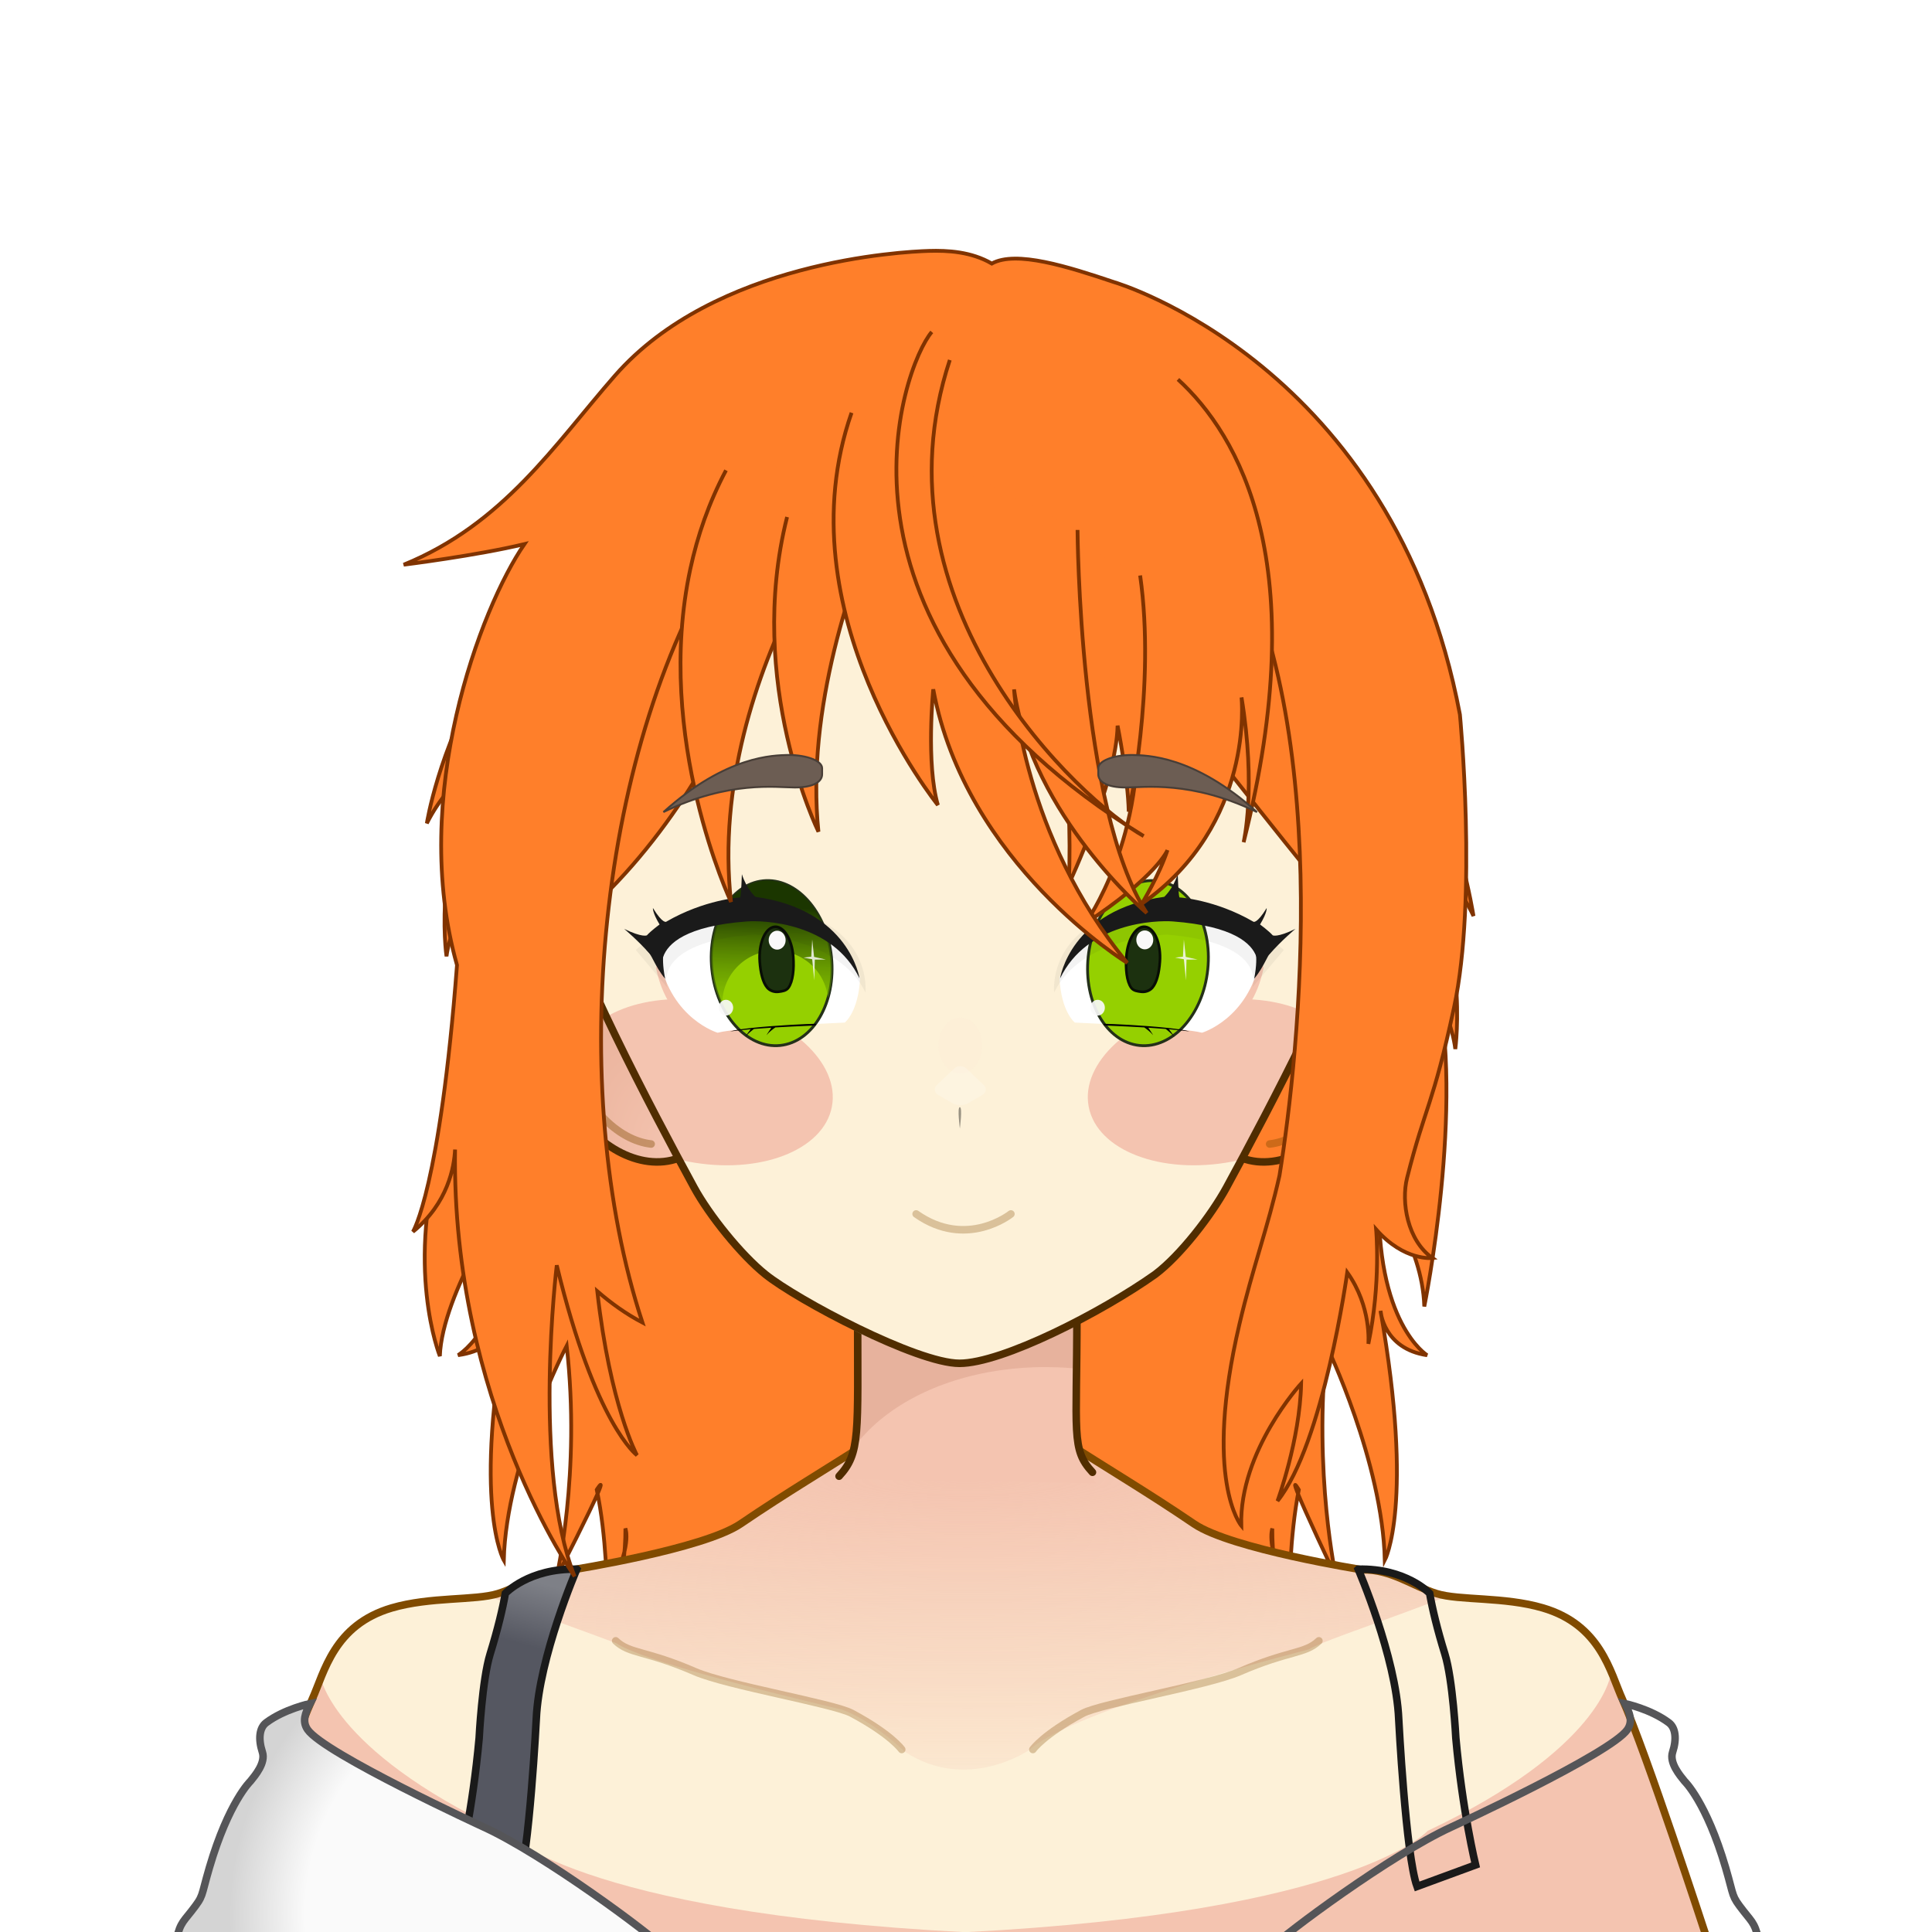<?xml version="1.0" encoding="UTF-8" standalone="no"?>
<!-- Created with Inkscape (http://www.inkscape.org/) -->

<svg
   width="2048"
   height="2048"
   viewBox="0 0 2048 2048"
   version="1.1"
   id="svg1"
   inkscape:version="1.3.2 (091e20ef0f, 2023-11-25)"
   sodipodi:docname="model.svg"
   xml:space="preserve"
   inkscape:export-filename="Brow R.png"
   inkscape:export-xdpi="96"
   inkscape:export-ydpi="96"
   xmlns:inkscape="http://www.inkscape.org/namespaces/inkscape"
   xmlns:sodipodi="http://sodipodi.sourceforge.net/DTD/sodipodi-0.dtd"
   xmlns:xlink="http://www.w3.org/1999/xlink"
   xmlns="http://www.w3.org/2000/svg"
   xmlns:svg="http://www.w3.org/2000/svg"><sodipodi:namedview
     id="namedview1"
     pagecolor="#ffffff"
     bordercolor="#000000"
     borderopacity="0.25"
     inkscape:showpageshadow="2"
     inkscape:pageopacity="0.0"
     inkscape:pagecheckerboard="0"
     inkscape:deskcolor="#d1d1d1"
     inkscape:document-units="px"
     inkscape:zoom="0.352144"
     inkscape:cx="883.16144"
     inkscape:cy="993.91159"
     inkscape:window-width="1663"
     inkscape:window-height="971"
     inkscape:window-x="709"
     inkscape:window-y="176"
     inkscape:window-maximized="0"
     inkscape:current-layer="layer7"
     showguides="true"
     showgrid="false"><inkscape:grid
       id="grid1"
       units="px"
       originx="0"
       originy="0"
       spacingx="1"
       spacingy="1"
       empcolor="#0099e5"
       empopacity="0.302"
       color="#0099e5"
       opacity="0.149"
       empspacing="5"
       dotted="false"
       gridanglex="30"
       gridanglez="30"
       visible="false" /></sodipodi:namedview><defs
     id="defs1"><inkscape:path-effect
       effect="fillet_chamfer"
       id="path-effect11"
       is_visible="true"
       lpeversion="1"
       nodesatellites_param="F,0,0,1,0,8,0,1 @ F,0,0,1,0,8,0,1 @ F,0,0,1,0,8,0,1 @ F,0,0,1,0,8,0,1"
       radius="8"
       unit="px"
       method="auto"
       mode="F"
       chamfer_steps="1"
       flexible="false"
       use_knot_distance="true"
       apply_no_radius="true"
       apply_with_radius="true"
       only_selected="false"
       hide_knots="false" /><linearGradient
       id="linearGradient26"
       inkscape:collect="always"><stop
         style="stop-color:#1b3600;stop-opacity:1;"
         offset="0"
         id="stop26" /><stop
         style="stop-color:#6fa900;stop-opacity:0.439;"
         offset="1"
         id="stop27" /></linearGradient><inkscape:path-effect
       effect="roughen"
       id="path-effect1"
       is_visible="true"
       lpeversion="1.2"
       global_randomize="1;1"
       displace_x="1;1"
       displace_y="30;2289852999"
       method="size"
       max_segment_size="20.623"
       segments="10"
       handles="along"
       shift_nodes="true"
       fixed_displacement="false"
       spray_tool_friendly="false" /><linearGradient
       id="linearGradient35"
       inkscape:collect="always"><stop
         style="stop-color:#f4c4b0;stop-opacity:1;"
         offset="0"
         id="stop35" /><stop
         style="stop-color:#eab29b;stop-opacity:1;"
         offset="0.782"
         id="stop37" /><stop
         style="stop-color:#e0a086;stop-opacity:1;"
         offset="1"
         id="stop36" /></linearGradient><linearGradient
       id="linearGradient3"
       inkscape:collect="always"><stop
         style="stop-color:#7e8087;stop-opacity:1"
         offset="0"
         id="stop4" /><stop
         style="stop-color:#555761;stop-opacity:1"
         offset="1"
         id="stop11" /></linearGradient><linearGradient
       id="linearGradient1"
       inkscape:collect="always"><stop
         style="stop-color:#fafafa;stop-opacity:1;"
         offset="0"
         id="stop1" /><stop
         style="stop-color:#fafafa;stop-opacity:1"
         offset="0.735"
         id="stop3" /><stop
         style="stop-color:#d4d4d4;stop-opacity:1"
         offset="1"
         id="stop2" /></linearGradient><linearGradient
       id="linearGradient23"
       inkscape:collect="always"><stop
         style="stop-color:#f4c4b0;stop-opacity:1;"
         offset="0"
         id="stop23" /><stop
         style="stop-color:#f4c4b0;stop-opacity:0.172;"
         offset="1"
         id="stop24" /></linearGradient><inkscape:path-effect
       effect="fillet_chamfer"
       id="path-effect52"
       is_visible="true"
       lpeversion="1"
       nodesatellites_param="F,0,0,1,0,0,0,1 @ F,0,0,1,0,0,0,1 @ F,0,0,1,0,0,0,1 @ F,0,0,1,0,0,0,1 @ F,0,1,1,0,60.655,0,1 @ F,0,0,1,0,0,0,1"
       radius="1"
       unit="px"
       method="auto"
       mode="F"
       chamfer_steps="1"
       flexible="false"
       use_knot_distance="true"
       apply_no_radius="true"
       apply_with_radius="true"
       only_selected="true"
       hide_knots="false" /><inkscape:path-effect
       effect="fillet_chamfer"
       id="path-effect15"
       is_visible="true"
       lpeversion="1"
       nodesatellites_param="F,0,0,1,0,10,0,1 @ F,0,0,1,0,10,0,1 @ F,0,0,1,0,10,0,1 @ F,0,0,1,0,10,0,1 | F,0,0,1,0,10,0,1 @ F,0,0,1,0,10,0,1 @ F,0,0,1,0,10,0,1 @ F,0,0,1,0,10,0,1 | F,0,0,1,0,10,0,1 @ F,0,0,1,0,10,0,1 @ F,0,0,1,0,10,0,1 @ F,0,0,1,0,10,0,1 | F,0,0,1,0,10,0,1 @ F,0,0,1,0,10,0,1 @ F,0,0,1,0,10,0,1 @ F,0,0,1,0,10,0,1 | F,0,0,1,0,10,0,1 @ F,0,0,1,0,10,0,1 @ F,0,0,1,0,10,0,1 @ F,0,0,1,0,10,0,1 | F,0,0,1,0,10,0,1 @ F,0,0,1,0,10,0,1 @ F,0,0,1,0,10,0,1 @ F,0,0,1,0,10,0,1 | F,0,0,1,0,10,0,1 @ F,0,0,1,0,10,0,1 @ F,0,0,1,0,10,0,1 @ F,0,0,1,0,10,0,1 | F,0,0,1,0,10,0,1 @ F,0,0,1,0,10,0,1 @ F,0,0,1,0,10,0,1 @ F,0,0,1,0,10,0,1 | F,0,0,1,0,10,0,1 @ F,0,0,1,0,10,0,1 @ F,0,0,1,0,10,0,1 @ F,0,0,1,0,10,0,1"
       radius="10"
       unit="px"
       method="auto"
       mode="F"
       chamfer_steps="1"
       flexible="false"
       use_knot_distance="true"
       apply_no_radius="true"
       apply_with_radius="true"
       only_selected="false"
       hide_knots="false" /><mask
       maskUnits="userSpaceOnUse"
       id="mask15"><path
         style="font-variation-settings:normal;vector-effect:none;fill:#ffffff;fill-opacity:1;stroke:none;stroke-width:10.575;stroke-linecap:round;stroke-linejoin:round;stroke-miterlimit:4;stroke-dasharray:none;stroke-dashoffset:0;stroke-opacity:1;-inkscape-stroke:none;paint-order:stroke markers fill;stop-color:#000000"
         d="m 907.848,1478.656 -17.175,-4.207 c -56.529,-13.848 -135.257,-47.806 -196.175,-84.617 -29.297,-17.703 -61.431,-40.917 -76.285,-55.109 -11.071,-10.577 -18.915,-21.887 -29.855,-43.044 -6.127,-11.85 -7.886,-14.529 -8.763,-13.347 -5.932,7.993 -14.667,14.991 -21.827,17.487 -4.001,1.395 -8.162,1.832 -17.27,1.816 -10.278,-0.018 -13.866,-0.498 -25,-3.346 -36.753,-9.402 -74.77,-28.155 -100.316,-49.486 -14.875,-12.42 -29.909,-29.354 -41.859,-47.146 -24.571,-36.585 -38.823,-85.937 -36.965,-128 1.435,-32.497 10.901,-57.717 28.125,-74.942 14.177,-14.177 35.168,-22.924 57.072,-23.781 l 7.058,-0.276 -3.818,-6.5 c -5.655,-9.627 -23.743,-46.839 -25.277,-52 -303.119,-1020.291 1562.144,-987.281 1249.472,-1.5 -2.084,6.572 -19.098,41.98 -25.451,52.969 -2.038,3.526 -3.041,6.222 -2.45,6.588 0.551,0.34 3.78,0.719 7.177,0.842 20.072,0.724 41.478,9.892 55.246,23.66 25.758,25.758 34.467,70.702 23.9,123.352 -9.881,49.234 -37.041,95.376 -74.598,126.737 -25.546,21.331 -63.563,40.084 -100.316,49.486 -11.134,2.848 -14.722,3.328 -25,3.346 -9.109,0.016 -13.27,-0.422 -17.27,-1.816 -7.16,-2.496 -15.894,-9.494 -21.827,-17.487 -0.877,-1.182 -2.636,1.497 -8.763,13.347 -10.94,21.158 -18.783,32.467 -29.855,43.044 -14.854,14.192 -46.988,37.405 -76.285,55.109 -60.918,36.811 -139.646,70.769 -196.175,84.617 l -17.175,4.207 -20.359,3.958 c -0.202,-0.202 -3.274,0.042 -6.829,0.542 -24.334,3.419 -45.52,4.488 -88.962,4.488 -43.443,0 -64.628,-1.069 -88.962,-4.488 -3.554,-0.499 -6.627,-0.743 -6.829,-0.542 z"
         id="path15" /></mask><inkscape:path-effect
       effect="fillet_chamfer"
       id="path-effect52-3"
       is_visible="true"
       lpeversion="1"
       nodesatellites_param="F,0,0,1,0,0,0,1 @ F,0,0,1,0,0,0,1 @ F,0,0,1,0,0,0,1 @ F,0,0,1,0,0,0,1 @ F,0,1,1,0,60.655,0,1 @ F,0,0,1,0,0,0,1 @ F,0,0,1,0,0,0,1"
       radius="1"
       unit="px"
       method="auto"
       mode="F"
       chamfer_steps="1"
       flexible="false"
       use_knot_distance="true"
       apply_no_radius="true"
       apply_with_radius="true"
       only_selected="true"
       hide_knots="false" /><inkscape:path-effect
       effect="fillet_chamfer"
       id="path-effect52-1"
       is_visible="true"
       lpeversion="1"
       nodesatellites_param="F,0,0,1,0,0,0,1 @ F,0,0,1,0,0,0,1 @ F,0,0,1,0,0,0,1 @ F,0,0,1,0,0,0,1 @ F,0,1,1,0,60.655,0,1 @ F,0,0,1,0,0,0,1"
       radius="1"
       unit="px"
       method="auto"
       mode="F"
       chamfer_steps="1"
       flexible="false"
       use_knot_distance="true"
       apply_no_radius="true"
       apply_with_radius="true"
       only_selected="true"
       hide_knots="false" /><filter
       inkscape:collect="always"
       style="color-interpolation-filters:sRGB"
       id="filter21"
       x="-0.022"
       y="-0.124"
       width="1.043"
       height="1.247"><feGaussianBlur
         inkscape:collect="always"
         stdDeviation="14.204"
         id="feGaussianBlur21" /></filter><mask
       maskUnits="userSpaceOnUse"
       id="mask22"><path
         id="path23"
         style="font-variation-settings:normal;vector-effect:none;fill:#fafafa;fill-opacity:1;stroke:none;stroke-width:8;stroke-linecap:round;stroke-linejoin:miter;stroke-miterlimit:4;stroke-dasharray:none;stroke-dashoffset:0;stroke-opacity:1;-inkscape-stroke:none;paint-order:stroke markers fill"
         d="m 1808.111,2051.007 c 0,0 -63.673,-195.249 -88.246,-249.612 -12.974,-28.703 -22.895,-78.819 -84.332,-96.902 -41.078,-12.09 -88.472,-7.68 -112.678,-15.2 -24.755,-7.691 -48.732,-26.116 -78.496,-25.2 0,0 -139.309,-22.022 -178.598,-48.714 -51.043,-34.676 -87.462,-55.643 -142.624,-91.299 m 0,0 c -20.419,-11.532 -172.344,-9.603 -195.527,0 -55.162,35.656 -91.581,56.622 -142.624,91.299 -39.289,26.692 -178.598,48.714 -178.598,48.714 -29.764,-0.916 -53.74,17.509 -78.496,25.2 -24.205,7.52 -71.6,3.11 -112.678,15.2 -61.438,18.083 -71.359,68.198 -84.332,96.902 -24.572,54.363 -88.246,249.612 -88.246,249.612 h 1565.475"
         inkscape:label="Fill"
         sodipodi:nodetypes="cssscscccscssscc" /></mask><filter
       inkscape:collect="always"
       style="color-interpolation-filters:sRGB"
       id="filter23"
       x="-0.017"
       y="-0.047"
       width="1.033"
       height="1.094"><feGaussianBlur
         inkscape:collect="always"
         stdDeviation="7.789"
         id="feGaussianBlur23" /></filter><radialGradient
       inkscape:collect="always"
       xlink:href="#linearGradient23"
       id="radialGradient24"
       cx="1026.319"
       cy="1382.22"
       fx="1026.319"
       fy="1382.22"
       r="588.834"
       gradientTransform="matrix(0,0.556,-3.82,0,6305.787,994.823)"
       gradientUnits="userSpaceOnUse" /><linearGradient
       inkscape:collect="always"
       xlink:href="#linearGradient3"
       id="linearGradient24"
       gradientUnits="userSpaceOnUse"
       x1="1484.474"
       y1="1676.833"
       x2="1501.649"
       y2="1742.466" /><radialGradient
       inkscape:collect="always"
       xlink:href="#linearGradient1"
       id="radialGradient25"
       gradientUnits="userSpaceOnUse"
       gradientTransform="matrix(1.073,-0.447,0.473,1.133,-1103.389,308.855)"
       cx="1505.405"
       cy="2102.78"
       fx="1505.405"
       fy="2102.78"
       r="258.986" /><filter
       inkscape:collect="always"
       style="color-interpolation-filters:sRGB"
       id="filter33"
       x="-0.378"
       y="-0.612"
       width="1.757"
       height="2.225"><feGaussianBlur
         inkscape:collect="always"
         stdDeviation="43.722"
         id="feGaussianBlur33" /></filter><mask
       maskUnits="userSpaceOnUse"
       id="mask34"><path
         id="path34"
         style="font-variation-settings:normal;vector-effect:none;fill:#ffffff;fill-opacity:1;stroke:none;stroke-width:8;stroke-linecap:round;stroke-linejoin:miter;stroke-miterlimit:4;stroke-dasharray:none;stroke-dashoffset:0;stroke-opacity:1;-inkscape-stroke:none;paint-order:stroke markers fill;stop-color:#000000"
         d="m 1017.906,288.873 v 0.002 c -122.231,0.019 -239.453,42.559 -325.885,118.268 -86.439,75.715 -135.003,178.403 -135.018,285.479 0,165.089 32.518,251.041 32.518,251.041 17.084,72.399 100.803,231.757 146.188,315.041 16.029,29.415 48.895,72.107 75.666,92.211 89.142,66.942 182.17,96.773 202.449,102.828 0,0 2.683,0.462 4.123,0.462 1.44,0 4.123,-0.462 4.123,-0.462 20.28,-6.055 113.308,-35.886 202.449,-102.828 26.771,-20.104 59.637,-62.796 75.666,-92.211 45.384,-83.284 129.103,-242.642 146.188,-315.041 0,0 32.518,-85.952 32.518,-251.041 -0.014,-107.076 -48.578,-209.764 -135.017,-285.479 C 1257.441,331.433 1140.22,288.894 1017.988,288.875 v -0.002 z"
         sodipodi:nodetypes="ccsccssczcssccsccc"
         inkscape:label="Fill" /></mask><filter
       inkscape:collect="always"
       style="color-interpolation-filters:sRGB"
       id="filter35"
       x="-0.355"
       y="-0.279"
       width="1.71"
       height="1.558"><feGaussianBlur
         inkscape:collect="always"
         stdDeviation="7.685"
         id="feGaussianBlur35" /></filter><radialGradient
       inkscape:collect="always"
       xlink:href="#linearGradient35"
       id="radialGradient36"
       cx="690.88"
       cy="1200.831"
       fx="690.88"
       fy="1200.831"
       r="66.839"
       gradientTransform="matrix(1.858,-0.912,1.387,2.825,-2233.831,-1539.137)"
       gradientUnits="userSpaceOnUse" /><filter
       inkscape:collect="always"
       style="color-interpolation-filters:sRGB"
       id="filter38"
       x="-0.092"
       y="-0.1"
       width="1.184"
       height="1.2"><feGaussianBlur
         inkscape:collect="always"
         stdDeviation="10.807"
         id="feGaussianBlur38" /></filter><mask
       maskUnits="userSpaceOnUse"
       id="mask38"><path
         id="path38"
         style="font-variation-settings:normal;vector-effect:none;fill:#ffffff;fill-opacity:1;stroke:none;stroke-width:8;stroke-linecap:round;stroke-linejoin:miter;stroke-miterlimit:4;stroke-dasharray:none;stroke-dashoffset:0;stroke-opacity:1;-inkscape-stroke:none;paint-order:stroke markers fill"
         d="m 888.528,1572.348 c 22.738,-24.526 20.618,-51.79 20.618,-179.089 h 232.455 c 0,127.299 -2.12,154.563 20.618,179.089 z"
         inkscape:label="Fill"
         sodipodi:nodetypes="ccccc" /></mask><inkscape:path-effect
       effect="fillet_chamfer"
       id="path-effect15-6"
       is_visible="true"
       lpeversion="1"
       nodesatellites_param="F,0,0,1,0,10,0,1 @ F,0,0,1,0,10,0,1 @ F,0,0,1,0,10,0,1 @ F,0,0,1,0,10,0,1 | F,0,0,1,0,10,0,1 @ F,0,0,1,0,10,0,1 @ F,0,0,1,0,10,0,1 @ F,0,0,1,0,10,0,1 | F,0,0,1,0,10,0,1 @ F,0,0,1,0,10,0,1 @ F,0,0,1,0,10,0,1 @ F,0,0,1,0,10,0,1 | F,0,0,1,0,10,0,1 @ F,0,0,1,0,10,0,1 @ F,0,0,1,0,10,0,1 @ F,0,0,1,0,10,0,1 | F,0,0,1,0,10,0,1 @ F,0,0,1,0,10,0,1 @ F,0,0,1,0,10,0,1 @ F,0,0,1,0,10,0,1 | F,0,0,1,0,10,0,1 @ F,0,0,1,0,10,0,1 @ F,0,0,1,0,10,0,1 @ F,0,0,1,0,10,0,1 | F,0,0,1,0,10,0,1 @ F,0,0,1,0,10,0,1 @ F,0,0,1,0,10,0,1 @ F,0,0,1,0,10,0,1 | F,0,0,1,0,10,0,1 @ F,0,0,1,0,10,0,1 @ F,0,0,1,0,10,0,1 @ F,0,0,1,0,10,0,1 | F,0,0,1,0,10,0,1 @ F,0,0,1,0,10,0,1 @ F,0,0,1,0,10,0,1 @ F,0,0,1,0,10,0,1"
       radius="10"
       unit="px"
       method="auto"
       mode="F"
       chamfer_steps="1"
       flexible="false"
       use_knot_distance="true"
       apply_no_radius="true"
       apply_with_radius="true"
       only_selected="false"
       hide_knots="false" /><mask
       maskUnits="userSpaceOnUse"
       id="mask2"><path
         style="font-variation-settings:normal;fill:#ffffff;fill-opacity:1;stroke:none;stroke-width:8;stroke-linecap:round;stroke-linejoin:miter;stroke-miterlimit:4;stroke-dasharray:none;stroke-dashoffset:0;stroke-opacity:1;paint-order:normal"
         d="m 916.582,950.162 c 0,26.506 -33.226,109.628 -108.765,109.628 -70.363,0 -102.75,-103.543 -102.75,-118.524 0,-7.55 35.327,-46.409 105.446,-45.578 11.77,0.14 106.069,14.173 106.069,54.473 z"
         id="path3"
         sodipodi:nodetypes="sssss" /></mask><filter
       inkscape:collect="always"
       style="color-interpolation-filters:sRGB"
       id="filter26"
       x="-0.013"
       y="-0.027"
       width="1.027"
       height="1.053"><feGaussianBlur
         inkscape:collect="always"
         stdDeviation="0.612"
         id="feGaussianBlur26" /></filter><linearGradient
       inkscape:collect="always"
       xlink:href="#linearGradient26"
       id="linearGradient27"
       x1="710.01"
       y1="1040.965"
       x2="697.817"
       y2="1141.105"
       gradientUnits="userSpaceOnUse" /><filter
       inkscape:collect="always"
       style="color-interpolation-filters:sRGB"
       id="filter27"
       x="-0.054"
       y="-0.052"
       width="1.107"
       height="1.105"><feGaussianBlur
         inkscape:collect="always"
         stdDeviation="2.854"
         id="feGaussianBlur27" /></filter><filter
       inkscape:collect="always"
       style="color-interpolation-filters:sRGB"
       id="filter28"
       x="-0.036"
       y="-0.094"
       width="1.072"
       height="1.188"><feGaussianBlur
         inkscape:collect="always"
         stdDeviation="3.639"
         id="feGaussianBlur28" /></filter><filter
       inkscape:collect="always"
       style="color-interpolation-filters:sRGB"
       id="filter29"
       x="-0.027"
       y="-0.015"
       width="1.054"
       height="1.03"><feGaussianBlur
         inkscape:collect="always"
         stdDeviation="0.266"
         id="feGaussianBlur29" /></filter><filter
       inkscape:collect="always"
       style="color-interpolation-filters:sRGB"
       id="filter1-0"
       x="-0.077"
       y="-0.11"
       width="1.155"
       height="1.22"><feGaussianBlur
         inkscape:collect="always"
         stdDeviation="5.478"
         id="feGaussianBlur1-7" /></filter><mask
       maskUnits="userSpaceOnUse"
       id="mask31"><ellipse
         style="display:inline;fill:#ffffff;fill-opacity:1;stroke:#ffffff;stroke-width:3.087;stroke-linecap:round;stroke-dasharray:none;stroke-opacity:1"
         id="ellipse31"
         cx="683.693"
         cy="1206.331"
         rx="61.501"
         ry="96.227"
         transform="matrix(0.989,0.148,0.361,-0.933,0,0)"
         inkscape:label="Iris"
         mask="none" /></mask><mask
       maskUnits="userSpaceOnUse"
       id="mask32"><ellipse
         style="display:inline;fill:#ffffff;fill-opacity:1;stroke:#ffffff;stroke-width:3;stroke-linecap:round;stroke-dasharray:none;stroke-opacity:1"
         id="ellipse32"
         cx="708.445"
         cy="1099.8"
         rx="63.727"
         ry="87.729"
         inkscape:label="Iris"
         mask="none" /></mask><filter
       inkscape:collect="always"
       style="color-interpolation-filters:sRGB"
       id="filter11"
       x="-0.079"
       y="-0.081"
       width="1.159"
       height="1.163"><feGaussianBlur
         inkscape:collect="always"
         stdDeviation="1.399"
         id="feGaussianBlur11" /></filter></defs><g
     inkscape:groupmode="layer"
     id="layer5"
     inkscape:label="Hair Back"
     style="display:inline"
     sodipodi:insensitive="true"><path
       style="font-variation-settings:normal;display:inline;opacity:1;fill:#ff7f2a;fill-opacity:1;stroke:#803300;stroke-width:4;stroke-linecap:butt;stroke-linejoin:miter;stroke-miterlimit:4;stroke-dasharray:none;stroke-dashoffset:0;stroke-opacity:1;paint-order:normal;stop-color:#000000;stop-opacity:1"
       d="m 1019.407,1761.551 c -199.812,91.885 -418.363,77.447 -418.363,77.447 0,0 62.456,-115.233 61.923,-218.726 0,0 8.109,19.833 -19.592,67.886 0,0 -0.234,-59.568 -10.803,-109.057 0,0 24.159,-38.073 -42.751,92.95 0,0 26.178,-109.678 10.885,-245.472 0,0 -63.89,122.35 -66.7,227.271 0,0 -34.19,-59.075 4.9,-264.343 0,0 -2.985,40.119 -53.398,47.03 0,0 60.004,-33.976 54.971,-172.77 0,0 -71.911,107.013 -74.212,173.773 0,0 -38.472,-95.97 3.69,-230.015 27.473,-87.344 41.575,-154.244 57.227,-312.968 0,0 -48.13,73.885 -53.872,119.159 0,0 -18.458,-124.185 53.739,-220.304 0,0 -48.585,27.277 -74.582,79.369 0,0 48.063,-306.639 334.835,-345.592 l 229.505,-37.82 z"
       id="path44"
       sodipodi:nodetypes="cccccccccccccccccccc" /><path
       style="font-variation-settings:normal;display:inline;opacity:1;fill:#ff7f2a;fill-opacity:1;stroke:#803300;stroke-width:4;stroke-linecap:butt;stroke-linejoin:miter;stroke-miterlimit:4;stroke-dasharray:none;stroke-dashoffset:0;stroke-opacity:1;paint-order:normal;stop-color:#000000;stop-opacity:1"
       d="m 1018.949,1761.691 c 184.837,91.907 387.009,77.465 387.009,77.465 0,0 -57.775,-115.26 -57.282,-218.778 0,0 -7.501,19.838 18.124,67.902 0,0 0.216,-59.582 9.994,-109.083 0,0 -22.349,-38.082 39.547,92.972 0,0 -24.216,-109.704 -10.069,-245.53 0,0 59.102,122.379 61.701,227.324 0,0 31.628,-59.089 -4.533,-264.405 0,0 2.761,40.128 49.396,47.041 0,0 -55.507,-33.984 -50.852,-172.811 0,0 45.704,54.361 47.833,121.137 0,0 43.79,-214.766 11.808,-346.582 -25.414,-87.364 -14.297,113.203 -28.776,-45.559 0,0 44.523,73.903 49.835,119.187 0,0 17.075,-124.214 -49.712,-220.355 0,0 44.944,27.283 68.992,79.387 0,0 -63.028,-405.003 -328.308,-443.965 l -212.305,-37.829 z"
       id="path44-7"
       sodipodi:nodetypes="cccccccccccccccccccc" /></g><g
     inkscape:groupmode="layer"
     id="layer3"
     inkscape:label="Body"
     style="display:inline"
     sodipodi:insensitive="true"><path
       id="path8-1"
       style="font-variation-settings:normal;vector-effect:none;fill:#fdf1d8;fill-opacity:1;stroke:none;stroke-width:8;stroke-linecap:round;stroke-linejoin:miter;stroke-miterlimit:4;stroke-dasharray:none;stroke-dashoffset:0;stroke-opacity:1;-inkscape-stroke:none;paint-order:stroke markers fill"
       d="m 1808.111,2051.007 c 0,0 -63.673,-195.249 -88.246,-249.612 -12.974,-28.703 -22.895,-78.819 -84.332,-96.902 -41.078,-12.09 -88.472,-7.68 -112.678,-15.2 -24.755,-7.691 -48.732,-26.116 -78.496,-25.2 0,0 -139.309,-22.022 -178.598,-48.714 -51.043,-34.676 -87.462,-55.643 -142.624,-91.299 m 0,0 c -20.419,-11.532 -172.344,-9.603 -195.527,0 -55.162,35.656 -91.581,56.622 -142.624,91.299 -39.289,26.692 -178.598,48.714 -178.598,48.714 -29.764,-0.916 -53.74,17.509 -78.496,25.2 -24.205,7.52 -71.6,3.11 -112.678,15.2 -61.438,18.083 -71.359,68.198 -84.332,96.902 -24.572,54.363 -88.246,249.612 -88.246,249.612 h 1565.475"
       inkscape:label="Fill"
       sodipodi:nodetypes="cssscscccscssscc"
       mask="none" /><g
       id="g21"
       inkscape:label="Body Shadow"
       mask="url(#mask22)"><path
         id="path21"
         style="font-variation-settings:normal;opacity:1;vector-effect:none;fill:#f4c4b0;fill-opacity:1;stroke:none;stroke-width:8;stroke-linecap:round;stroke-linejoin:miter;stroke-miterlimit:4;stroke-dasharray:none;stroke-dashoffset:0;stroke-opacity:1;-inkscape-stroke:none;paint-order:stroke markers fill;filter:url(#filter21);stop-color:#000000;stop-opacity:1"
         d="m 337.242,1775.281 c -3.977,9.528 -7.232,18.572 -10.641,26.113 -24.572,54.363 -88.246,249.613 -88.246,249.613 h 780.73 8.295 780.73 c 0,0 -63.674,-195.25 -88.246,-249.613 -3.409,-7.541 -6.664,-16.585 -10.641,-26.113 l -1.963,0.045 c 0,0 -9.535,78.236 -193.842,165.459 0,0 -77.353,86.236 -490.188,107.41 -412.832,-21.174 -490.186,-107.41 -490.186,-107.41 -184.307,-87.223 -193.842,-165.459 -193.842,-165.459 z"
         inkscape:label="Body Contour" /><path
         id="path8-1-7"
         style="font-variation-settings:normal;opacity:1;mix-blend-mode:normal;vector-effect:none;fill:url(#radialGradient24);fill-opacity:1;stroke:none;stroke-width:8;stroke-linecap:round;stroke-linejoin:miter;stroke-miterlimit:4;stroke-dasharray:none;stroke-dashoffset:0;stroke-opacity:1;-inkscape-stroke:none;paint-order:stroke markers fill;filter:url(#filter23)"
         inkscape:label="Head Shadow"
         d="m 1018.338,1478.345 -556.445,190.612 191.232,70.976 c 33.638,23.158 238.996,71.089 238.996,71.089 33.374,11.814 66.484,44.818 66.484,44.818 66.455,44.6 132.016,-1.252 132.016,-1.252 47.942,-44.352 297.007,-108 297.007,-108 14.915,-11.296 202.144,-69.794 203.118,-88.273 z"
         sodipodi:nodetypes="ccccccccc"
         transform="matrix(1,0,0,0.99,0,19.262)" /></g><path
       id="path8-1-5"
       style="font-variation-settings:normal;vector-effect:none;fill:none;fill-opacity:1;stroke:#804b00;stroke-width:8;stroke-linecap:round;stroke-linejoin:miter;stroke-miterlimit:4;stroke-dasharray:none;stroke-dashoffset:0;stroke-opacity:1;-inkscape-stroke:none;paint-order:stroke markers fill"
       d="m 1808.111,2051.007 c 0,0 -63.673,-195.249 -88.246,-249.612 -12.974,-28.703 -22.895,-78.819 -84.332,-96.902 -41.078,-12.09 -88.472,-7.68 -112.678,-15.2 -24.755,-7.691 -48.732,-26.116 -78.496,-25.2 0,0 -139.309,-22.022 -178.598,-48.714 -51.043,-34.676 -87.462,-55.643 -142.624,-91.299 m -195.527,0 c -55.162,35.656 -91.581,56.622 -142.624,91.299 -39.289,26.692 -178.598,48.714 -178.598,48.714 -29.764,-0.916 -53.74,17.509 -78.496,25.2 -24.205,7.52 -71.6,3.11 -112.678,15.2 -61.438,18.083 -71.359,68.198 -84.332,96.902 -24.572,54.363 -88.246,249.612 -88.246,249.612"
       inkscape:label="Outline"
       sodipodi:nodetypes="cssscsccscsssc" /><path
       id="path8-1-5-4"
       style="font-variation-settings:normal;opacity:0.289;vector-effect:none;fill:none;fill-opacity:1;stroke:#804b00;stroke-width:8;stroke-linecap:round;stroke-linejoin:miter;stroke-miterlimit:4;stroke-dasharray:none;stroke-dashoffset:0;stroke-opacity:1;-inkscape-stroke:none;paint-order:stroke markers fill"
       d="m 955.865,1854.539 c 0,0 -10.906,-15.864 -52.986,-38.414 -19.228,-10.304 -132.377,-29.441 -166.013,-44.04 -52.518,-22.794 -69.332,-18.576 -84.211,-32.742 m 442.225,115.196 c 0,0 10.906,-15.864 52.986,-38.414 19.228,-10.304 132.377,-29.441 166.013,-44.04 52.518,-22.794 69.332,-18.576 84.211,-32.742"
       inkscape:label="Collarbone Outline" /><g
       id="g24"
       transform="matrix(-1,0,0,1,2053.499,0)"
       inkscape:label="Sleeve L"><path
         style="font-variation-settings:normal;opacity:1;vector-effect:none;fill:url(#linearGradient24);fill-opacity:1;stroke:none;stroke-width:8;stroke-linecap:round;stroke-linejoin:miter;stroke-miterlimit:4;stroke-dasharray:none;stroke-dashoffset:0;stroke-opacity:1;-inkscape-stroke:none;paint-order:stroke markers fill;stop-color:#000000;stop-opacity:1"
         d="m 1442.074,1663.426 c 0,0 40.127,92.882 42.94,158.822 0,0 7.381,144.112 19.428,177.492 l 62.053,-22.815 c 0,0 -13.96,-57.223 -20.929,-134.547 0,0 -3.106,-61.54 -11.652,-89.172 -8.054,-26.041 -13.333,-48.244 -16.099,-64.152 0,0 -25.037,-26.831 -75.74,-25.628 z"
         id="path14"
         sodipodi:nodetypes="cccccscc"
         inkscape:label="Strap Fill" /><path
         style="font-variation-settings:normal;opacity:1;vector-effect:none;fill:none;fill-opacity:1;stroke:#1a1a1a;stroke-width:8;stroke-linecap:round;stroke-linejoin:miter;stroke-miterlimit:4;stroke-dasharray:none;stroke-dashoffset:0;stroke-opacity:1;-inkscape-stroke:none;paint-order:stroke markers fill"
         d="m 1442.074,1663.426 c 0,0 40.127,92.882 42.94,158.822 0,0 7.381,144.112 19.428,177.492 l 62.053,-22.815 c 0,0 -13.96,-57.223 -20.929,-134.547 0,0 -3.106,-61.54 -11.652,-89.172 -8.054,-26.041 -13.333,-48.244 -16.099,-64.152 0,0 -25.037,-26.831 -75.74,-25.628 z"
         id="path16"
         sodipodi:nodetypes="cccccscc"
         inkscape:label="Strap Outline" /><path
         style="font-variation-settings:normal;vector-effect:none;fill:url(#radialGradient25);fill-opacity:1;stroke:none;stroke-width:8;stroke-linecap:round;stroke-linejoin:miter;stroke-miterlimit:4;stroke-dasharray:none;stroke-dashoffset:0;stroke-opacity:1;-inkscape-stroke:none;paint-order:stroke markers fill;stop-color:#000000"
         d="m 1350.422,2064.35 c 11.903,-13.169 126.407,-98.378 190.357,-127.599 0,0 165.131,-81.055 186.643,-103.319 0,0 3.641,-14.265 -1.428,-24.216 0,0 32.371,5.047 50.193,21.462 0,0 4.023,16.815 -0.576,30.887 0,0 3.413,13.178 8.243,19.155 0,0 27.241,29.352 47.673,99.044 0,0 5.624,28.916 19.028,46.109 0,0 12.721,13.014 17.84,38.645"
         id="path22"
         inkscape:label="Clothing Fill" /><path
         style="font-variation-settings:normal;opacity:1;vector-effect:none;fill:none;fill-opacity:1;stroke:#555558;stroke-width:8;stroke-linecap:round;stroke-linejoin:miter;stroke-miterlimit:4;stroke-dasharray:none;stroke-dashoffset:0;stroke-opacity:1;-inkscape-stroke:none;paint-order:stroke markers fill;stop-color:#000000;stop-opacity:1"
         d="m 1350.422,2064.35 c 11.903,-13.169 126.407,-98.378 190.357,-127.599 0,0 169.076,-77.827 186.643,-103.319 6.049,-8.778 2.44,-17.581 -2.629,-27.532 0,0 27.18,5.684 46.56,20.225 7.175,5.383 8.589,17.176 3.99,31.248 -3.696,11.309 7.825,24.781 12.655,30.758 0,0 23.095,21.94 43.528,91.631 9.514,32.449 5.624,28.916 19.028,46.109 10.223,13.113 12.721,13.014 17.84,38.645"
         id="path24"
         sodipodi:nodetypes="ccscsscssc"
         inkscape:label="Clothing Outline" /></g><use
       x="0"
       y="0"
       xlink:href="#g24"
       id="use33"
       inkscape:label="Sleeve R"
       transform="matrix(-1,0,0,1,2051.18,0)" /></g><g
     inkscape:groupmode="layer"
     id="layer2"
     inkscape:label="Neck"
     style="display:inline"
     sodipodi:insensitive="true"><path
       id="path6-3"
       style="font-variation-settings:normal;vector-effect:none;fill:#f4c4b0;fill-opacity:1;stroke:none;stroke-width:8;stroke-linecap:round;stroke-linejoin:miter;stroke-miterlimit:4;stroke-dasharray:none;stroke-dashoffset:0;stroke-opacity:1;-inkscape-stroke:none;paint-order:stroke markers fill"
       d="m 887.012,1567.95 c 22.738,-24.526 22.134,-47.393 22.134,-174.692 h 232.455 c 0,127.299 -2.12,154.563 20.618,179.089 z"
       inkscape:label="Fill"
       sodipodi:nodetypes="ccccc" /><path
       id="path6-3-1"
       style="font-variation-settings:normal;opacity:0.439;mix-blend-mode:normal;vector-effect:none;fill:#b36a51;fill-opacity:1;stroke:none;stroke-width:8;stroke-linecap:round;stroke-linejoin:miter;stroke-miterlimit:4;stroke-dasharray:none;stroke-dashoffset:0;stroke-opacity:1;-inkscape-stroke:none;paint-order:stroke markers fill;filter:url(#filter38)"
       inkscape:label="Shadow"
       d="m 878.256,1376.433 c 0,75.148 3.274,222.013 -0.798,247.456 -4.435,-119.81 132.898,-189.034 271.642,-172.224 l 10.668,-87.784 z"
       sodipodi:nodetypes="ccccc"
       mask="url(#mask38)" /><path
       id="path6-3-7"
       style="font-variation-settings:normal;vector-effect:none;fill:none;fill-opacity:1;stroke:#502d00;stroke-width:8;stroke-linecap:round;stroke-linejoin:miter;stroke-miterlimit:4;stroke-dasharray:none;stroke-dashoffset:0;stroke-opacity:1;-inkscape-stroke:none;paint-order:stroke markers fill"
       d="m 889.451,1564.833 c 22.738,-24.526 19.695,-44.276 19.695,-171.575 m 248.907,167.415 c -22.738,-24.526 -16.452,-40.116 -16.452,-167.415"
       inkscape:label="Outline"
       sodipodi:nodetypes="cccc" /></g><g
     inkscape:groupmode="layer"
     id="layer1"
     inkscape:label="Face"
     style="display:inline"
     sodipodi:insensitive="true"><g
       id="g32"
       inkscape:label="Ear L"><path
         id="path6-9"
         style="font-variation-settings:normal;opacity:1;vector-effect:none;fill:url(#radialGradient36);fill-opacity:1;stroke:none;stroke-width:8;stroke-linecap:round;stroke-linejoin:miter;stroke-miterlimit:4;stroke-dasharray:none;stroke-dashoffset:0;stroke-opacity:1;-inkscape-stroke:none;paint-order:stroke markers fill;stop-color:#000000;stop-opacity:1"
         inkscape:label="Ear L Fill"
         d="m 620.391,1028.197 c -37.696,22.924 -46.047,82.207 -19.027,135.066 26.417,51.315 77.459,79.26 117.844,64.518 m -104.767,-167.838 h -9e-5 c -4.609,7.409 -7.957,16.519 -9.455,27.152 -2.878,20.427 1.623,45.631 12.879,67.676 10e-4,0 0.003,0.01 0.004,0.01 11.051,21.464 28.285,39.492 46.092,49.24 8.987,4.92 17.902,7.731 26.273,8.688"
         sodipodi:nodetypes="ccccssccsc" /><path
         style="font-variation-settings:normal;opacity:0.397;vector-effect:none;fill:none;fill-opacity:1;stroke:#804b00;stroke-width:8;stroke-linecap:round;stroke-linejoin:miter;stroke-miterlimit:4;stroke-dasharray:none;stroke-dashoffset:0;stroke-opacity:1;-inkscape-stroke:none;paint-order:stroke markers fill;stop-color:#000000;stop-opacity:1"
         d="m 614.44,1059.944 h -9e-5 c -4.609,7.409 -7.957,16.519 -9.455,27.152 -2.878,20.427 1.623,45.631 12.879,67.676 10e-4,0 0.003,0.01 0.004,0.01 11.051,21.464 28.285,39.492 46.092,49.24 8.987,4.92 17.902,7.731 26.273,8.688"
         id="path37" /><path
         style="font-variation-settings:normal;opacity:1;vector-effect:none;fill:none;fill-opacity:1;stroke:#502d00;stroke-width:8;stroke-linecap:round;stroke-linejoin:miter;stroke-miterlimit:4;stroke-dasharray:none;stroke-dashoffset:0;stroke-opacity:1;-inkscape-stroke:none;paint-order:stroke markers fill;stop-color:#000000;stop-opacity:1"
         d="m 620.391,1028.197 c -37.696,22.924 -46.047,82.207 -19.027,135.066 26.417,51.315 77.459,79.26 117.844,64.518"
         id="path6-9-3" /></g><use
       x="0"
       y="0"
       xlink:href="#g32"
       id="use32"
       transform="matrix(-1,0,0,1,2036.111,0)"
       inkscape:label="Ear R"
       style="font-variation-settings:normal;opacity:1;vector-effect:none;fill:none;fill-opacity:1;stroke:#502d00;stroke-width:8;stroke-linecap:round;stroke-linejoin:miter;stroke-miterlimit:4;stroke-dasharray:none;stroke-dashoffset:0;stroke-opacity:1;-inkscape-stroke:none;paint-order:stroke markers fill;stop-color:#000000;stop-opacity:1" /><path
       id="path51-3"
       style="font-variation-settings:normal;opacity:1;vector-effect:none;fill:#fdf1d8;fill-opacity:1;stroke:none;stroke-width:8;stroke-linecap:round;stroke-linejoin:miter;stroke-miterlimit:4;stroke-dasharray:none;stroke-dashoffset:0;stroke-opacity:1;-inkscape-stroke:none;paint-order:stroke markers fill;stop-color:#000000;stop-opacity:1"
       d="m 1017.906,288.873 v 0.002 c -122.231,0.019 -239.453,42.559 -325.885,118.268 -86.439,75.715 -135.003,178.403 -135.018,285.479 0,165.089 32.518,251.041 32.518,251.041 17.084,72.399 100.803,231.757 146.188,315.041 16.029,29.415 49.212,71.692 75.666,92.211 54.682,42.414 140.895,91.959 215.165,95.59 69.774,-14.442 140.967,-55.181 197.979,-95.59 26.771,-20.104 59.637,-62.796 75.666,-92.211 45.384,-83.284 129.103,-242.642 146.188,-315.041 0,0 32.518,-85.952 32.518,-251.041 -0.014,-107.076 -48.578,-209.764 -135.017,-285.479 C 1257.441,331.433 1140.22,288.894 1017.988,288.875 v -0.002 z"
       sodipodi:nodetypes="ccsccsszssccsccc"
       inkscape:label="Fill" /><ellipse
       style="font-variation-settings:normal;display:inline;opacity:0.167;mix-blend-mode:normal;vector-effect:none;fill:#f4c4b0;fill-opacity:1;stroke:none;stroke-width:8;stroke-linecap:round;stroke-linejoin:miter;stroke-miterlimit:4;stroke-dasharray:none;stroke-dashoffset:0;stroke-opacity:1;-inkscape-stroke:none;paint-order:stroke markers fill;filter:url(#filter35);stop-color:#000000;stop-opacity:1"
       id="path35"
       cx="1017.947"
       cy="1116.205"
       rx="25.968"
       ry="33.058"
       transform="matrix(0.897,0,0,0.897,104.891,107.016)"
       inkscape:label="Nose Shadow" /><g
       id="g34"
       mask="url(#mask34)"
       inkscape:label="Blush"><ellipse
         style="font-variation-settings:normal;mix-blend-mode:normal;vector-effect:none;fill:#f4c4b0;fill-opacity:1;stroke:none;stroke-width:8;stroke-linecap:round;stroke-linejoin:miter;stroke-miterlimit:4;stroke-dasharray:none;stroke-dashoffset:0;stroke-opacity:1;-inkscape-stroke:none;paint-order:stroke markers fill;filter:url(#filter33)"
         id="path33"
         cx="767.326"
         cy="1147.165"
         rx="138.649"
         ry="85.69"
         transform="rotate(10.797,756.482,1032.426)"
         inkscape:label="Blush L" /><use
         x="0"
         y="0"
         xlink:href="#path33"
         id="use34"
         transform="matrix(-1,0,0,1,2035.894,0)"
         inkscape:label="Blush R" /></g><path
       id="path51"
       style="font-variation-settings:normal;opacity:1;vector-effect:none;fill:none;fill-opacity:1;stroke:#502d00;stroke-width:8;stroke-linecap:round;stroke-linejoin:miter;stroke-miterlimit:4;stroke-dasharray:none;stroke-dashoffset:0;stroke-opacity:1;-inkscape-stroke:none;paint-order:stroke markers fill;stop-color:#000000;stop-opacity:1"
       d="m 1018.942,288.873 v 0.002 c -122.231,0.019 -239.453,42.559 -325.885,118.268 -86.439,75.715 -135.003,178.403 -135.018,285.479 0,165.089 32.518,251.041 32.518,251.041 17.084,72.399 100.803,231.757 146.188,315.041 16.029,29.415 49.554,71.258 75.666,92.211 34.019,27.297 160.452,94.259 205.714,94.259 45.262,0 150.418,-53.851 207.43,-94.259 26.771,-20.104 59.637,-62.796 75.666,-92.211 45.384,-83.284 129.103,-242.642 146.188,-315.041 0,0 32.518,-85.952 32.518,-251.041 -0.014,-107.076 -48.578,-209.764 -135.017,-285.479 C 1258.476,331.433 1141.255,288.894 1019.024,288.875 v -0.002 z"
       sodipodi:nodetypes="ccsccsszssccsccc"
       inkscape:label="Outline"
       transform="translate(-1.036)" /><path
       id="rect11"
       style="font-variation-settings:normal;opacity:0.443;mix-blend-mode:normal;vector-effect:none;fill:#ffffff;fill-opacity:1;stroke-width:1;stroke-linecap:butt;stroke-linejoin:miter;stroke-miterlimit:4;stroke-dasharray:none;stroke-dashoffset:0;stroke-opacity:1;-inkscape-stroke:none;filter:url(#filter11);stop-color:#000000;stop-opacity:1"
       d="m 1023.883,1132.746 c 4.768,5.762 9.535,11.524 14.303,17.285 2.817,3.404 2.217,8.289 -1.339,10.91 -3.875,2.856 -7.749,5.712 -11.624,8.568 -3.557,2.622 -9.323,2.622 -12.879,0 -3.875,-2.856 -7.749,-5.712 -11.624,-8.568 -3.557,-2.622 -4.156,-7.506 -1.34,-10.91 4.768,-5.762 9.535,-11.524 14.303,-17.285 2.817,-3.404 7.383,-3.404 10.2,0 z"
       inkscape:label="Nose Highlight"
       inkscape:path-effect="#path-effect11"
       inkscape:original-d="m 1018.7833,1126.5824 c 8.1677,9.8708 16.3353,19.7417 24.503,29.6125 -8.1677,6.0206 -16.3353,12.0411 -24.503,18.0617 -8.1677,-6.0206 -16.3353,-12.0411 -24.50301,-18.0617 8.16771,-9.8708 16.33531,-19.7417 24.50301,-29.6125 z"
       transform="matrix(1.278,0,0,1,-284.049,0)" /><path
       style="font-variation-settings:normal;opacity:0.395;vector-effect:none;fill:#000000;fill-opacity:1;stroke:none;stroke-width:1.519;stroke-linecap:butt;stroke-linejoin:miter;stroke-miterlimit:4;stroke-dasharray:none;stroke-dashoffset:0;stroke-opacity:1;-inkscape-stroke:none;paint-order:normal"
       d="m 1017.467,1173.658 c -2.993,0 0.037,22.626 0.037,22.626 0,0 2.956,-22.623 -0.037,-22.626 z"
       id="path11"
       sodipodi:nodetypes="zcz" /></g><g
     inkscape:groupmode="layer"
     id="layer12"
     inkscape:label="Eyes"
     style="display:inline"
     sodipodi:insensitive="true"><g
       id="g39"
       inkscape:label="Eye L"><path
         style="display:inline;mix-blend-mode:normal;fill:#f4c4b0;fill-opacity:1;stroke:none;stroke-width:8;stroke-linecap:round;-inkscape-stroke:none;filter:url(#filter1-0)"
         d="m 862.722,1086.697 c 0,0 -84.105,10.372 -105.999,16.235 0,0 -48.787,-14.528 -61.29,-76.755 0,0 5.667,-40.281 95.59,-42.951 94.517,-2.806 71.699,103.471 71.699,103.471 z"
         id="path1-8"
         sodipodi:nodetypes="cccsc"
         inkscape:label="Scalara Shadow L" /><path
         style="display:inline;opacity:1;mix-blend-mode:normal;fill:#ffffff;fill-opacity:1;stroke:none;stroke-width:8;stroke-linecap:round;-inkscape-stroke:none"
         d="m 911.767,1036.229 c -1.668,36.571 -16.301,47.753 -16.301,47.753 0,0 -112.886,4.892 -134.78,10.756 0,0 -48.787,-14.528 -61.29,-76.755 0,0 5.667,-40.281 95.59,-42.951 34.917,-1.037 85.99,5.343 116.782,61.198 z"
         id="path1"
         sodipodi:nodetypes="ccccsc"
         inkscape:label="Scalara L" /><g
         id="g33"
         inkscape:label="Iris L"
         mask="none"
         style="display:inline"><ellipse
           style="opacity:1;fill:#95d000;fill-opacity:1;stroke:#243019;stroke-width:3;stroke-linecap:round;stroke-dasharray:none;stroke-opacity:1"
           id="path9"
           cx="708.445"
           cy="1099.8"
           rx="63.727"
           ry="87.729"
           transform="rotate(-5.913)"
           inkscape:label="Iris"
           mask="none" /><ellipse
           style="display:inline;opacity:0.564;fill:#ffffff;fill-opacity:1;stroke:none;stroke-width:1.569;stroke-linecap:round;stroke-dasharray:none;stroke-opacity:1;filter:url(#filter26)"
           id="path9-0"
           cx="1138.76"
           cy="-1096.279"
           rx="55.352"
           ry="27.611"
           transform="matrix(0.999,0.036,0.286,-0.958,0,0)"
           inkscape:label="Iris highlight"
           mask="url(#mask31)" /><path
           id="path9-6"
           mask="url(#mask32)"
           style="display:inline;mix-blend-mode:normal;fill:url(#linearGradient27);fill-opacity:1;stroke:none;stroke-width:3;stroke-linecap:round;stroke-dasharray:none;stroke-opacity:1;filter:url(#filter27)"
           inkscape:label="Iris shadow"
           d="m 716.763,1012.821 a 63.727,87.729 0 0 0 -8.319,-0.75 63.727,87.729 0 0 0 -63.726,87.728 63.727,87.729 0 0 0 7.14,39.966 56.22,56.22 0 0 1 0.082,-2.554 56.22,56.22 0 0 1 61.711,-50.128 56.22,56.22 0 0 1 50.415,55.528 63.727,87.729 0 0 0 8.106,-42.811 63.727,87.729 0 0 0 -55.409,-86.979 z"
           transform="rotate(-5.913)" /></g><path
         id="path9-3"
         style="display:inline;fill:#1c310f;fill-opacity:1;stroke:#080e04;stroke-width:2.813;stroke-linecap:round;stroke-opacity:1"
         inkscape:label="Pupil L"
         d="m 766.223,1128.021 c -10e-6,12.788 -2.187,25.877 -7.573,31.827 -2.632,2.907 -7.123,2.643 -10.377,2.643 -4.009,0 -9.012,-1.832 -12,-6.098 -4.4,-6.282 -5.951,-17.034 -5.951,-28.372 -10e-6,-19.037 8.037,-34.47 17.95,-34.47 9.914,0 17.95,15.433 17.95,34.47 z"
         sodipodi:nodetypes="sssssss"
         transform="matrix(0.99,-0.144,0.073,0.997,0,0)" /><path
         style="display:inline;opacity:0.23;mix-blend-mode:normal;fill:#1a1a1a;fill-opacity:1;stroke:none;stroke-width:8;stroke-linecap:round;-inkscape-stroke:none;filter:url(#filter28)"
         d="m 707.238,1046.532 c 0,0 -17.358,-46.833 90.556,-55.774 0,0 91.145,1.865 119.615,61.25 0,0 9.294,-79.063 -106.351,-92.956 -42.19,-1.909 -123.944,33.74 -137.001,48.067 z"
         id="path7-5"
         inkscape:label="Shadow L"
         sodipodi:nodetypes="cccccc"
         mask="none" /><path
         id="path6"
         style="opacity:1;fill:#000000;fill-opacity:1;stroke:none;stroke-width:8;stroke-linecap:round;-inkscape-stroke:none"
         d="m 863.861,1085.264 c -6.174,-10e-4 -40.695,1.598 -66.1,4.295 -0.459,-0.011 -0.816,-0.012 -0.855,0 -0.01,0 -0.045,0.037 -0.098,0.098 -9.935,1.075 -18.407,2.318 -23.031,3.705 7.204,-0.904 14.605,-1.663 21.93,-2.314 -1.768,2.297 -4.954,6.617 -5.688,8.148 2.572,-3.311 7.015,-6.79 9.182,-8.451 6.328,-0.534 12.538,-0.984 18.49,-1.367 -1.533,2.167 -4.402,6.411 -5.146,7.965 2.469,-3.178 6.908,-6.492 9.316,-8.225 23.543,-1.427 41.829,-1.82 42.391,-2.205 0.822,-0.564 1.242,-1.207 0.566,-1.605 -0.048,-0.028 -0.378,-0.043 -0.957,-0.043 z"
         inkscape:label="Eyelash Bottom L" /><path
         style="display:inline;opacity:0.917;mix-blend-mode:normal;fill:#f9f9f9;fill-opacity:1;stroke:none;stroke-width:7.909;stroke-linecap:round;-inkscape-stroke:none"
         d="m 769.555,1059.812 c -4.23,-10e-5 -7.659,3.749 -7.659,8.374 7e-5,4.625 3.429,8.374 7.659,8.374 4.23,10e-5 7.659,-3.749 7.659,-8.374 -7e-5,-4.625 -3.429,-8.374 -7.659,-8.374 z"
         id="path31"
         inkscape:label="Iris Highlight L" /><path
         style="display:inline;opacity:0.917;mix-blend-mode:normal;fill:#f9f9f9;fill-opacity:1;stroke:none;stroke-width:6.808;stroke-linecap:round;-inkscape-stroke:none;filter:url(#filter29)"
         d="m 860.971,995.932 -1.002,18.207 -8.291,0.996 9.268,1.713 2.242,22.348 0.557,-21.961 11.686,-0.076 -12.471,-2.822 z"
         id="path30"
         inkscape:label="Stars L" /><path
         style="display:inline;opacity:1;mix-blend-mode:normal;fill:#f9f9f9;fill-opacity:1;stroke:none;stroke-width:7.697;stroke-linecap:round;-inkscape-stroke:none"
         d="m 823.824,986.582 c -4.966,3.8e-4 -8.991,4.492 -8.992,10.033 -6.3e-4,5.542 4.025,10.035 8.992,10.035 4.967,10e-4 8.995,-4.493 8.994,-10.035 -4.8e-4,-5.542 -4.027,-10.034 -8.994,-10.033 z"
         id="path12"
         inkscape:label="Pupil highlight" /><path
         style="display:inline;opacity:1;fill:#1a1a1a;fill-opacity:1;stroke:none;stroke-width:8;stroke-linecap:round;-inkscape-stroke:none"
         d="m 661.686,984.665 c 0,0 15.12,12.674 27.472,26.873 5.397,5.397 12.902,5.777 13.835,2.8 4.883,-14.108 23.936,-32.655 88.525,-37.581 17.665,-1.347 91.145,1.032 119.615,60.417 0,0 -10.38,-72.72 -110.386,-86.492 0,0 -9.319,-8.271 -14.316,-23.963 0,0 -0.688,21.765 -1.795,24.59 0,0 -37.843,2.209 -78.406,25.739 0,0 -3.527,2.74 -14.081,-14.488 0,0 -0.72,4.669 7.025,17.412 0,0 -8.874,6.503 -13.452,11.527 0,0 -4.713,2.638 -24.036,-6.834 z"
         id="path7"
         inkscape:label="Eyelash Top  L"
         sodipodi:nodetypes="cccsccccccccc" /><use
         x="0"
         y="0"
         xlink:href="#path1-8"
         id="use55"
         transform="matrix(-1,0,0,1,2034.881,0)"
         inkscape:label="Scalara Shadow R"
         style="display:inline" /><use
         x="0"
         y="0"
         xlink:href="#path1"
         id="use56"
         transform="matrix(-1,0,0,1,2034.881,0)"
         inkscape:label="Scalara R"
         style="display:inline" /><use
         x="0"
         y="0"
         xlink:href="#g33"
         id="use57"
         transform="matrix(-1,0,0,1,2034.881,0)"
         inkscape:label="Iris R"
         style="display:inline" /><use
         x="0"
         y="0"
         xlink:href="#path9-3"
         id="use58"
         transform="matrix(-1,0,0,1,2034.881,0)"
         inkscape:label="Pupil R" /><use
         x="0"
         y="0"
         xlink:href="#path7-5"
         id="use59"
         transform="matrix(-1,0,0,1,2034.881,0)"
         inkscape:label="Shadow R" /><use
         x="0"
         y="0"
         xlink:href="#path6"
         id="use60"
         transform="matrix(-1,0,0,1,2034.881,0)"
         inkscape:label="Eyelash Bottom R" /><use
         x="0"
         y="0"
         xlink:href="#path31"
         id="use61"
         transform="translate(393.996)"
         inkscape:label="Iris Hightlight R" /><use
         x="0"
         y="0"
         xlink:href="#path30"
         id="use62"
         transform="translate(393.996)"
         inkscape:label="Stars R" /><use
         x="0"
         y="0"
         xlink:href="#path12"
         id="use63"
         transform="translate(389.686,-0.295)"
         inkscape:label="Pupil Highlight R" /><use
         x="0"
         y="0"
         xlink:href="#path7"
         id="use64"
         transform="matrix(-1,0,0,1,2034.881,0)"
         inkscape:label="Eyelash Top R" /><path
         style="font-variation-settings:normal;display:inline;opacity:1;vector-effect:none;fill:#1a1a1a;fill-opacity:1;stroke:none;stroke-width:0.475;stroke-linecap:butt;stroke-linejoin:miter;stroke-miterlimit:4;stroke-dasharray:none;stroke-dashoffset:0;stroke-opacity:1;-inkscape-stroke:none;paint-order:normal;stop-color:#000000;stop-opacity:1"
         d="m -332.319,1113.998 c -11.544,-13.935 -14.598,-27.343 -19.857,-30.305 l 20.721,-4.546 c 0,0 -6.272,6.53 -0.864,34.852 z"
         id="path6-35"
         inkscape:label="Eyeliner Bottom L"
         sodipodi:nodetypes="cccc"
         transform="translate(1037.353,-76.553)" /><use
         x="0"
         y="0"
         xlink:href="#path6-35"
         id="use66"
         transform="matrix(-1,0,0,1,2034.535,0)"
         inkscape:label="Eyeliner Bottom R"
         style="display:inline" /></g></g><g
     inkscape:groupmode="layer"
     id="layer6"
     inkscape:label="Mouth"
     style="display:inline"
     transform="translate(0,-35.013)"
     sodipodi:insensitive="true"><g
       id="g19-0"
       inkscape:label="MouthOpen"
       style="display:none"
       transform="matrix(0.49,0,0,0.49,502.618,618.777)"><path
         id="path17-8"
         style="opacity:1;fill:#1a1a1a;stroke-width:8;stroke-linecap:round;stroke-linejoin:round;paint-order:stroke markers fill"
         d="m 1247.619,1377.619 c 0,49.576 -72.887,131.706 -182.282,131.706 -109.395,0 -181.084,-82.873 -181.084,-130.663 0,-47.79 71.688,-41.567 181.084,-41.567 109.395,0 182.282,-9.052 182.282,40.524 z"
         sodipodi:nodetypes="zszsz" /><path
         id="path19-8"
         style="font-variation-settings:normal;opacity:1;fill:#f4679d;fill-opacity:1;stroke:none;stroke-width:6.672;stroke-linecap:round;stroke-linejoin:round;stroke-miterlimit:4;stroke-dasharray:none;stroke-dashoffset:0;stroke-opacity:1;paint-order:stroke markers fill"
         d="m 1070.816,1407.227 a 219.675,157.896 0 0 0 -149.834,42.779 c 31.538,32.172 81.753,59.318 144.354,59.318 65.386,0 117.711,-29.344 149.244,-63.537 a 219.675,157.896 0 0 0 -143.764,-38.56 z" /></g><path
       style="font-variation-settings:normal;display:inline;opacity:0.289;vector-effect:none;fill:none;fill-opacity:1;stroke:#804b00;stroke-width:8;stroke-linecap:round;stroke-linejoin:miter;stroke-miterlimit:4;stroke-dasharray:none;stroke-dashoffset:0;stroke-opacity:1;-inkscape-stroke:none;paint-order:stroke markers fill;stop-color:#000000;stop-opacity:1"
       d="m 1071.601,1321.861 c 0,0 -46.873,37.747 -100.455,0"
       id="path4"
       inkscape:label="MouthClosed" /></g><g
     inkscape:groupmode="layer"
     id="layer9"
     inkscape:label="Hair Base"
     style="display:inline"
     sodipodi:insensitive="true"><path
       id="path25"
       style="font-variation-settings:normal;display:inline;opacity:1;fill:#ff7f2a;fill-opacity:1;stroke:#803300;stroke-width:4;stroke-linecap:butt;stroke-linejoin:miter;stroke-miterlimit:4;stroke-dasharray:none;stroke-dashoffset:0;stroke-opacity:1;paint-order:normal;stop-color:#000000;stop-opacity:1"
       d="m 1017.906,288.873 v 0.002 c -122.231,0.019 -239.453,42.559 -325.885,118.268 -86.439,75.715 -135.003,178.403 -135.018,285.479 0,165.089 32.518,251.041 32.518,251.041 2.67,11.316 7.391,25.267 12.916,40.209 C 802.555,817.031 842.768,552.352 842.768,552.352 l 248.645,-5.369 c 0,0 295.521,382.679 343.422,433.316 2.464,-6.793 4.87,-13.504 6.758,-19.574 0.588,-1.951 1.093,-3.839 1.725,-5.826 1.123,-3.88 2.232,-7.743 3.057,-11.236 0,0 32.518,-85.952 32.518,-251.041 C 1478.877,585.545 1430.312,482.857 1343.873,407.143 1257.441,331.434 1140.22,288.894 1017.988,288.875 v -0.002 z"
       sodipodi:nodetypes="ccsccccccccccsccc" /></g><g
     inkscape:groupmode="layer"
     id="layer10"
     inkscape:label="Face Framing"
     style="display:inline"
     sodipodi:insensitive="true"><path
       id="path41"
       style="font-variation-settings:normal;display:inline;opacity:1;fill:#ff7f2a;fill-opacity:1;stroke:#803300;stroke-width:4;stroke-linecap:butt;stroke-linejoin:miter;stroke-miterlimit:4;stroke-dasharray:none;stroke-dashoffset:0;stroke-opacity:1;paint-order:normal;stop-color:#000000;stop-opacity:1"
       inkscape:label="Hair Main"
       d="m 1292.835,554.931 c 123.093,201.532 84.47,561.501 63.462,691.285 -12.4,55.446 -28.112,96.496 -42.389,157.227 -38.857,165.286 1.873,213.826 1.873,213.826 -2.046,-79.381 63.483,-150.674 63.483,-150.674 -1.331,59.978 -25.041,124.504 -25.041,124.504 48.766,-60.577 73.933,-242.279 73.933,-242.279 26.032,36.516 22.361,75.727 22.361,75.727 13.566,-65.052 8.23,-121.318 8.23,-121.318 29.823,33.919 59.729,30.34 59.729,30.34 -26.585,-18.544 -33.347,-59.439 -26.922,-84.875 19.53,-77.317 27.242,-75.938 49.777,-180.682 25.02,-116.29 6.235,-310.586 6.235,-310.586 C 1477.414,385.277 1180.949,299.067 1180.949,299.067 c -48.768,-16.394 -103.954,-33.94 -129.616,-19.686 -21.842,-12.737 -46.876,-13.997 -66.8,-13.406 -27.509,0.816 -226.521,10.879 -332.672,132.201 -64.218,73.396 -117.927,157.158 -223.934,200.432 0,0 77.753,-9.72 127.979,-21.842 -46.456,67.403 -122.079,267.575 -71.461,446.3 -18.088,236.7 -46.732,282.637 -46.732,282.637 37.299,-30.296 43.786,-69.04 44.664,-87.144 -3.902,267.371 126.752,452.486 126.752,452.486 -45.266,-113.621 -18.934,-329.787 -18.934,-329.787 40.799,169.16 84.994,201.285 84.994,201.285 0,0 -28.435,-52.315 -42.049,-173.774 14.517,12.549 30.375,24.016 47.879,33.186 -81.377,-247.269 -49.08,-614.516 93.164,-830.172"
       sodipodi:nodetypes="ccscccccccsscccssccccccccccc" /></g><g
     inkscape:groupmode="layer"
     id="layer11"
     inkscape:label="Bang"
     style="display:inline"
     sodipodi:insensitive="true"><path
       style="font-variation-settings:normal;display:inline;opacity:1;fill:#ff7f2a;fill-opacity:1;stroke:#803300;stroke-width:4;stroke-linecap:butt;stroke-linejoin:miter;stroke-miterlimit:4;stroke-dasharray:none;stroke-dashoffset:0;stroke-opacity:1;paint-order:normal;stop-color:#000000;stop-opacity:1"
       d="m 934.705,486.837 c 0,0 -186.987,222.233 -159.821,469.223 0,0 -81.872,-173.29 -43.08,-353.124 7.54,-34.954 19.638,-70.155 37.783,-104.379"
       id="path29"
       sodipodi:nodetypes="ccsc" /><path
       style="font-variation-settings:normal;display:inline;opacity:1;fill:#ff7f2a;fill-opacity:1;stroke:#803300;stroke-width:4;stroke-linecap:butt;stroke-linejoin:miter;stroke-miterlimit:4;stroke-dasharray:none;stroke-dashoffset:0;stroke-opacity:1;paint-order:normal;stop-color:#000000;stop-opacity:1"
       d="m 937.644,532.225 c -35.275,81.377 -83.381,220.305 -70.061,349.417 0,0 -77.62,-158.083 -33.236,-333.607"
       id="path28"
       sodipodi:nodetypes="ccc" /><path
       style="font-variation-settings:normal;display:inline;opacity:1;fill:#ff7f2a;fill-opacity:1;stroke:#803300;stroke-width:4;stroke-linecap:butt;stroke-linejoin:miter;stroke-miterlimit:4;stroke-dasharray:none;stroke-dashoffset:0;stroke-opacity:1;paint-order:normal;stop-color:#000000;stop-opacity:1"
       d="m 1248.688,402.183 c 64.289,58.817 144.384,195 69.594,490.644 0,0 13.656,-57.451 -2.22,-153.54 0,0 14.547,134.499 -105.709,218.745 0,0 18.52,-30.306 27.238,-56.903 0,0 -10.978,27.687 -87.001,77.582 0,0 66.472,-92.21 53.599,-229.246"
       id="path42-5"
       sodipodi:nodetypes="ccccccc" /><path
       style="font-variation-settings:normal;display:inline;opacity:1;fill:#ff7f2a;fill-opacity:1;stroke:#803300;stroke-width:4;stroke-linecap:butt;stroke-linejoin:miter;stroke-miterlimit:4;stroke-dasharray:none;stroke-dashoffset:0;stroke-opacity:1;paint-order:normal;stop-color:#000000;stop-opacity:1"
       d="m 1208.596,610.019 c 16.889,118.303 -12.109,250.318 -12.109,250.318 -0.712,-35.479 -11.802,-91.109 -11.802,-91.109 -1.192,60.334 -51.679,167.903 -51.679,167.903 9.303,-218.694 -67.469,-401.499 -67.469,-401.499"
       id="path43-6"
       sodipodi:nodetypes="ccccc" /><path
       style="font-variation-settings:normal;display:inline;opacity:1;fill:#ff7f2a;fill-opacity:1;stroke:#803300;stroke-width:4;stroke-linecap:butt;stroke-linejoin:miter;stroke-miterlimit:4;stroke-dasharray:none;stroke-dashoffset:0;stroke-opacity:1;paint-order:normal;stop-color:#000000;stop-opacity:1"
       d="m 1142.235,561.751 c 0,0 1.455,294.839 73.331,406.092 0,0 -121.651,-103.236 -140.612,-237.05 0,0 8.619,154.993 119.975,289.858 0,0 -171.42,-104.558 -205.631,-289.952 0,0 -7.836,79.1 4.894,122.699 0,0 -165.46,-204.336 -91.496,-415.875"
       id="path43-5-3"
       sodipodi:nodetypes="ccccccc" /><path
       style="font-variation-settings:normal;opacity:1;fill:#ff7f2a;fill-opacity:1;stroke:#803300;stroke-width:4;stroke-linecap:butt;stroke-linejoin:miter;stroke-miterlimit:4;stroke-dasharray:none;stroke-dashoffset:0;stroke-opacity:1;paint-order:normal;stop-color:#000000;stop-opacity:1"
       d="M 987.721,351.872 C 956.889,387.602 854.016,665.761 1212.315,886.268 1145.603,849.373 921.225,640.798 1006.842,381.615"
       id="path8"
       sodipodi:nodetypes="ccc" /></g><g
     inkscape:groupmode="layer"
     id="layer7"
     inkscape:label="Eyebrow"
     style="display:inline"
     transform="translate(-337.641,-36.862)"><path
       id="rect2"
       style="fill:#6c5d53;stroke:#483e37;stroke-width:2;stroke-linecap:butt;stroke-dasharray:none;stroke-opacity:1"
       d="m 835.476,800.292 c 19.953,0 36.016,6.265 36.016,14.048 v 6.413 c 0,7.783 -8.95,13.999 -28.903,13.999 -19.953,0 -69.529,-7.545 -139.339,26.073 67.116,-60.38 117.126,-60.061 132.226,-60.533 z"
       sodipodi:nodetypes="sssscs"
       transform="translate(337.641,36.862)"
       inkscape:label="Brow L" /><use
       x="0"
       y="0"
       xlink:href="#rect2"
       id="use2"
       transform="matrix(-1,0,0,1,2710.995,0)"
       inkscape:label="Brow R" /></g></svg>
